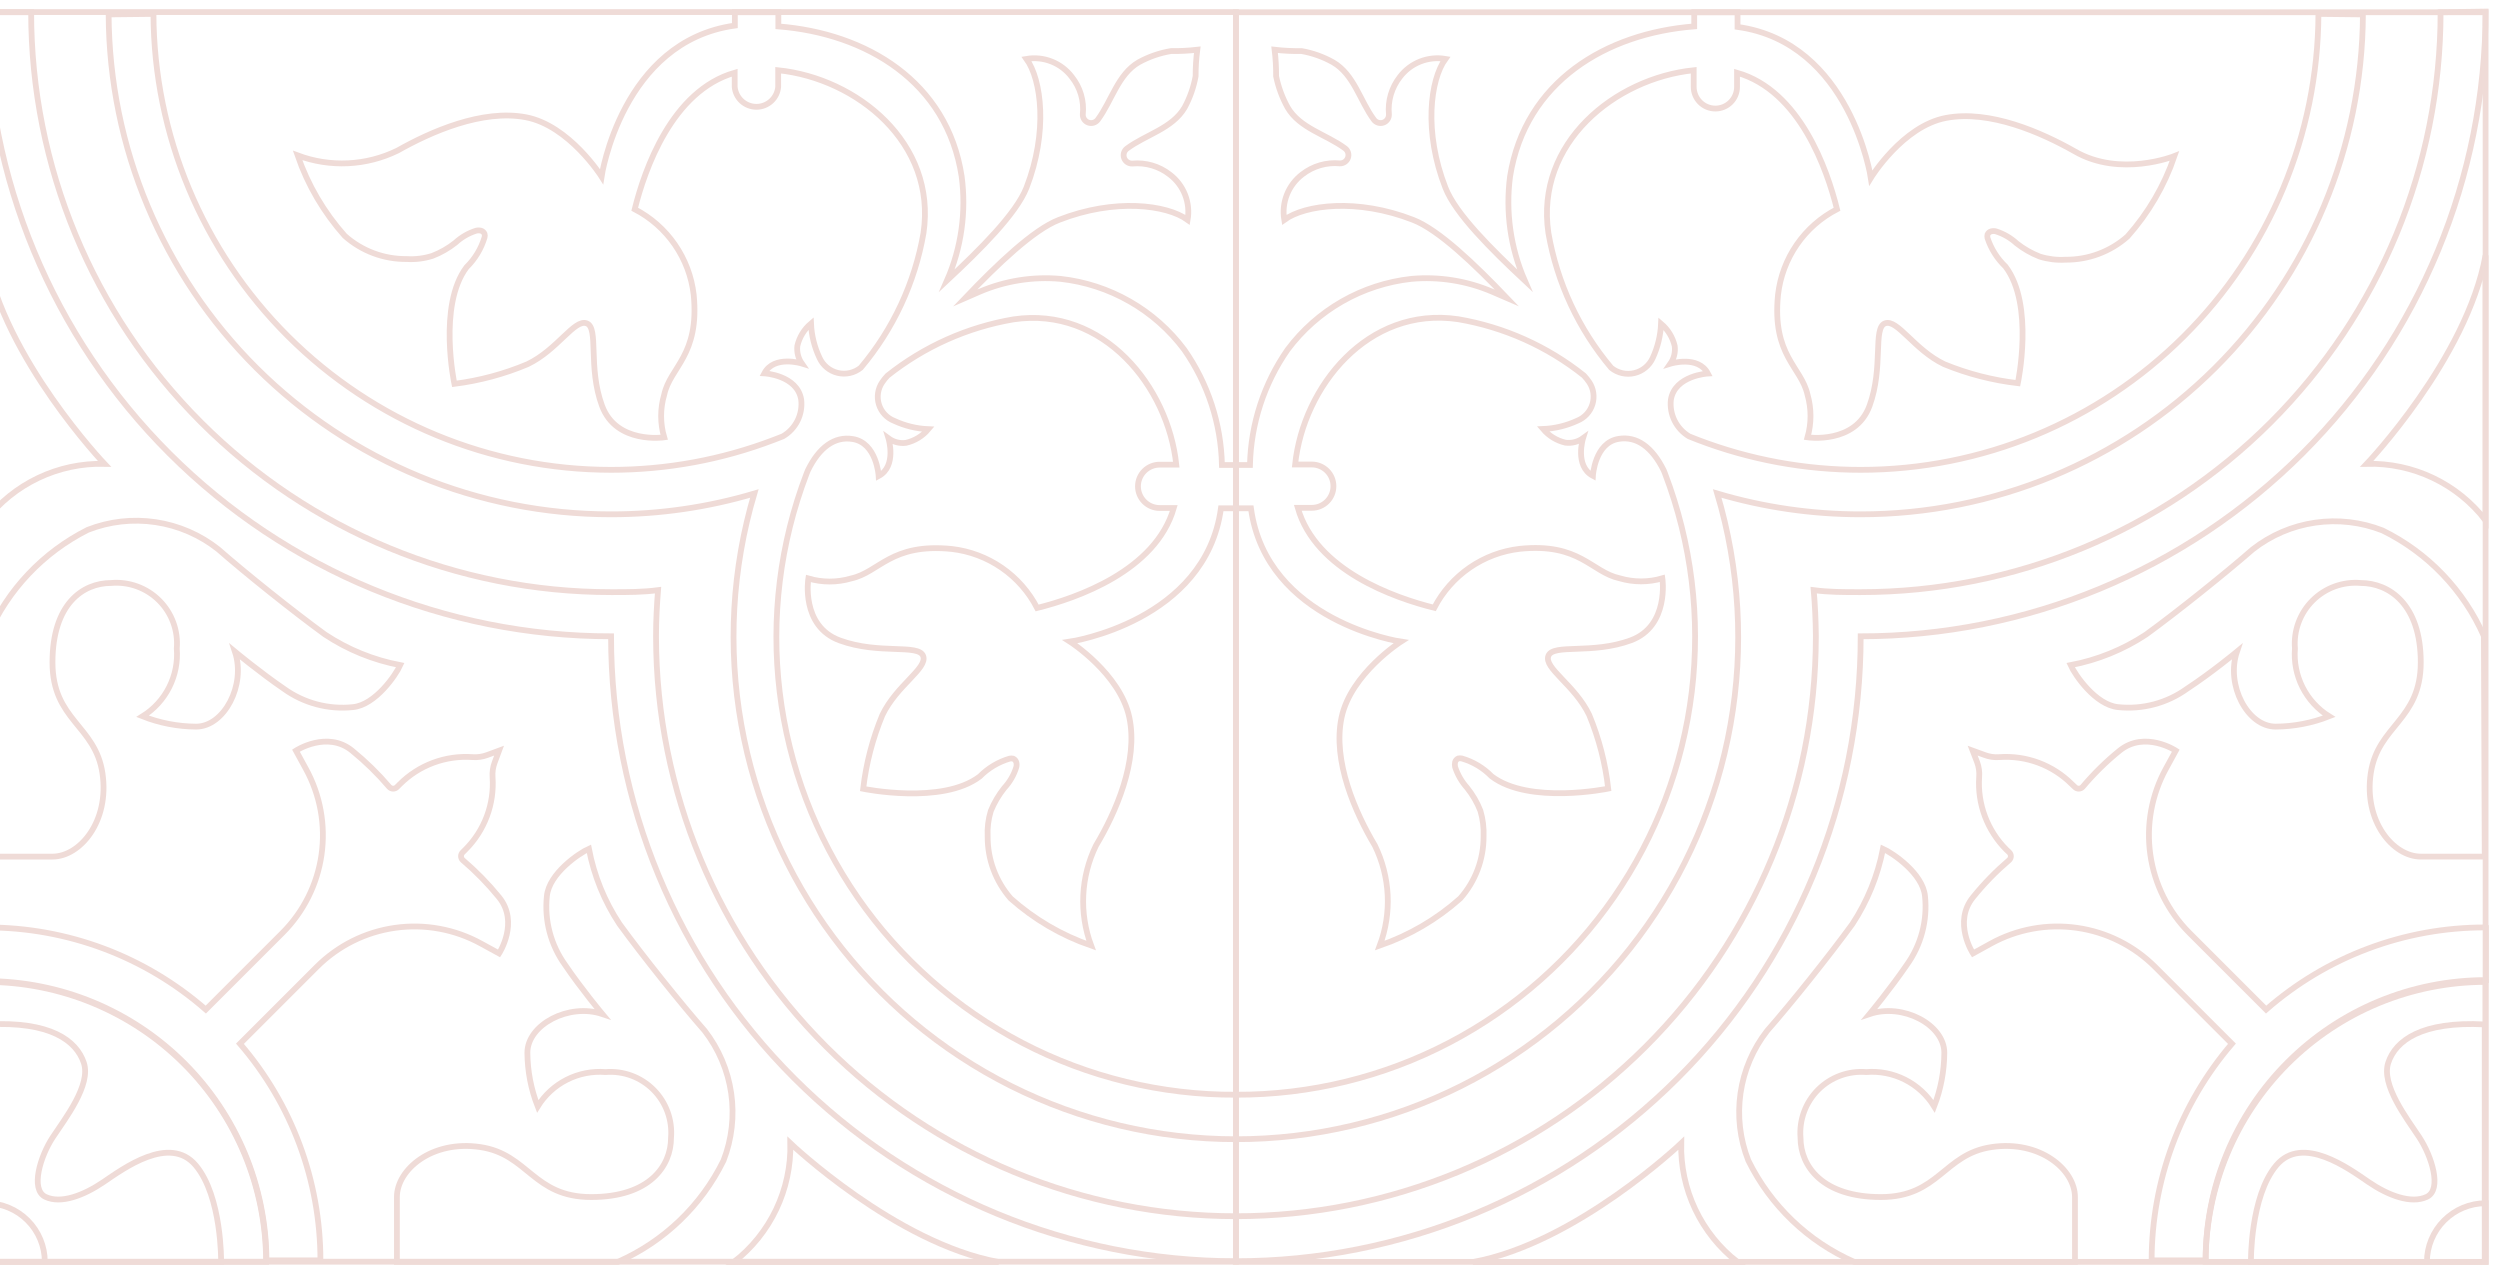 <svg width="216" height="110" viewBox="0 0 216 110" fill="none" xmlns="http://www.w3.org/2000/svg">
    <path d="M-1.182 109.011L106.786 109.011L106.786 1.043L-1.182 1.043L-1.182 109.011Z" stroke="#EFDBD7" stroke-width="0.5" stroke-miterlimit="10"/>
    <path d="M2.691 1.058C2.691 14.346 7.97 27.09 17.366 36.486C26.762 45.883 39.507 51.161 52.795 51.161H52.953C54.264 51.161 55.559 51.161 56.855 50.989C56.754 52.284 56.682 53.58 56.682 54.89V55.049C56.701 68.325 61.989 81.05 71.383 90.431C80.777 99.812 93.51 105.081 106.786 105.081V108.968C92.467 108.968 78.734 103.28 68.609 93.154C58.483 83.029 52.795 69.296 52.795 54.977C38.488 54.977 24.766 49.298 14.643 39.189C4.52 29.079 -1.177 15.364 -1.196 1.058H2.691Z" stroke="#EFDBD7" stroke-width="0.5" stroke-miterlimit="10"/>
    <path d="M-1.196 84.837C5.219 84.837 11.371 87.386 15.907 91.922C20.443 96.458 22.992 102.61 22.992 109.025H-1.196V84.837Z" stroke="#EFDBD7" stroke-width="0.5" stroke-miterlimit="10"/>
    <path d="M19.105 109.025C19.105 109.025 19.176 103.382 16.916 100.689C14.656 97.997 10.639 100.977 8.94 102.129C7.241 103.281 5.268 104.044 3.929 103.41C2.59 102.777 3.497 99.868 4.563 98.256C5.628 96.644 7.889 93.735 7.241 91.82C6.593 89.905 4.361 88.221 -1.081 88.509V109.025H19.105Z" stroke="#EFDBD7" stroke-width="0.5" stroke-miterlimit="10"/>
    <path d="M-1.196 103.958C0.148 103.958 1.437 104.491 2.387 105.442C3.338 106.392 3.872 107.681 3.872 109.025H-1.196V103.958Z" stroke="#EFDBD7" stroke-width="0.5" stroke-miterlimit="10"/>
    <path d="M68.286 98.774C68.286 98.774 77.371 107.413 86.283 109.04H63.405C64.963 107.829 66.216 106.269 67.064 104.487C67.912 102.704 68.33 100.748 68.286 98.774Z" stroke="#EFDBD7" stroke-width="0.5" stroke-miterlimit="10"/>
    <path d="M-1.153 80.13C5.81 80.122 12.538 82.644 17.78 87.228L24.403 80.605C26.231 78.776 27.416 76.403 27.78 73.843C28.143 71.283 27.666 68.674 26.418 66.409L25.569 64.854C25.569 64.854 28.261 63.097 30.421 64.854C31.584 65.801 32.659 66.851 33.632 67.993C33.675 68.039 33.727 68.076 33.785 68.102C33.843 68.127 33.906 68.141 33.97 68.141C34.033 68.141 34.096 68.127 34.155 68.102C34.213 68.076 34.265 68.039 34.308 67.993L34.539 67.762C35.357 66.942 36.343 66.308 37.429 65.903C38.514 65.498 39.675 65.332 40.83 65.415C41.266 65.446 41.703 65.382 42.112 65.228L43.12 64.854L42.745 65.862C42.59 66.27 42.526 66.707 42.558 67.143C42.638 68.294 42.47 69.449 42.065 70.529C41.66 71.61 41.028 72.591 40.211 73.406L39.981 73.636C39.934 73.68 39.897 73.732 39.872 73.79C39.846 73.848 39.833 73.911 39.833 73.975C39.833 74.038 39.846 74.101 39.872 74.159C39.897 74.218 39.934 74.27 39.981 74.313C41.122 75.286 42.173 76.361 43.12 77.524C44.876 79.683 43.12 82.376 43.12 82.376L41.565 81.526C39.3 80.279 36.691 79.802 34.13 80.165C31.57 80.528 29.197 81.714 27.369 83.542L20.731 90.179C25.218 95.383 27.685 102.026 27.685 108.896H23.021C22.998 102.489 20.436 96.351 15.897 91.828C11.358 87.305 5.211 84.766 -1.196 84.766V80.144L-1.153 80.13Z" stroke="#EFDBD7" stroke-width="0.5" stroke-miterlimit="10"/>
    <path d="M34.293 109.026V103.425C34.293 101.049 37.316 98.487 41.492 99.106C45.667 99.725 46.056 103.425 51.081 103.425C56.105 103.425 57.977 100.762 57.977 98.299C58.04 97.54 57.937 96.776 57.675 96.06C57.413 95.344 56.999 94.694 56.461 94.154C55.922 93.614 55.273 93.198 54.558 92.934C53.843 92.671 53.079 92.566 52.319 92.627C51.164 92.535 50.006 92.763 48.972 93.287C47.939 93.81 47.069 94.608 46.459 95.593C45.88 94.115 45.578 92.544 45.566 90.957C45.566 88.538 49.151 86.637 52.045 87.616C52.045 87.616 50.217 85.428 48.835 83.383C47.591 81.659 47.027 79.537 47.251 77.423C47.438 75.465 50.044 73.708 50.879 73.334C51.322 75.657 52.222 77.87 53.528 79.842C55.529 82.592 58.884 86.781 60.885 89.056C62.1 90.627 62.889 92.485 63.174 94.45C63.459 96.415 63.231 98.421 62.512 100.272C60.595 104.174 57.363 107.274 53.384 109.026H34.293Z" stroke="#EFDBD7" stroke-width="0.5" stroke-miterlimit="10"/>
    <path d="M9.026 40.075C9.026 40.075 0.387 30.991 -1.24 22.064V44.956C-0.031 43.395 1.528 42.14 3.311 41.292C5.094 40.444 7.052 40.028 9.026 40.075Z" stroke="#EFDBD7" stroke-width="0.5" stroke-miterlimit="10"/>
    <path d="M-1.053 74.011H4.534C6.909 74.011 9.472 70.973 8.853 66.812C8.234 62.651 4.534 62.248 4.534 57.223C4.534 52.198 7.14 50.37 9.602 50.37C10.362 50.304 11.127 50.405 11.844 50.666C12.561 50.927 13.213 51.342 13.753 51.881C14.293 52.419 14.709 53.07 14.972 53.786C15.235 54.502 15.338 55.268 15.274 56.028C15.367 57.181 15.141 58.338 14.62 59.372C14.1 60.406 13.305 61.276 12.323 61.888C13.795 62.469 15.362 62.772 16.944 62.78C19.363 62.78 21.264 59.195 20.299 56.301C20.299 56.301 22.487 58.116 24.532 59.512C26.256 60.755 28.378 61.319 30.492 61.096C32.436 60.909 34.207 58.303 34.581 57.468C32.257 57.027 30.045 56.126 28.074 54.819C25.324 52.817 21.134 49.463 18.859 47.461C17.292 46.219 15.426 45.409 13.447 45.114C11.469 44.818 9.448 45.047 7.586 45.777C3.727 47.715 0.67 50.945 -1.053 54.905V74.011Z" stroke="#EFDBD7" stroke-width="0.5" stroke-miterlimit="10"/>
    <path d="M13.258 1.202C13.3 11.661 17.483 21.678 24.893 29.061C32.303 36.443 42.335 40.59 52.794 40.594C57.602 40.596 62.369 39.718 66.861 38.002L67.638 37.7C68.185 37.383 68.626 36.912 68.908 36.346C69.189 35.781 69.299 35.145 69.222 34.518C68.876 32.416 66.04 32.257 66.04 32.257C66.875 30.659 69.279 31.408 69.279 31.408C68.968 30.964 68.829 30.421 68.891 29.882C69.067 29.128 69.481 28.452 70.071 27.952C70.115 28.98 70.365 29.989 70.806 30.918C70.951 31.241 71.169 31.527 71.443 31.753C71.716 31.978 72.037 32.138 72.382 32.22C72.727 32.303 73.086 32.304 73.432 32.226C73.778 32.147 74.101 31.991 74.376 31.768C77.178 28.437 79.046 24.423 79.79 20.134C80.942 12.345 74.031 6.773 67.235 6.068V7.508C67.194 7.978 66.978 8.415 66.63 8.734C66.282 9.052 65.828 9.229 65.356 9.229C64.884 9.229 64.43 9.052 64.082 8.734C63.734 8.415 63.518 7.978 63.477 7.508V6.284C58.049 7.839 55.688 14.663 54.839 18.076C56.228 18.796 57.419 19.846 58.307 21.133C59.196 22.421 59.755 23.907 59.935 25.462C60.454 30.731 57.905 31.696 57.387 34.1C57.033 35.303 57.033 36.583 57.387 37.786C57.387 37.786 53.255 38.405 52.017 35.065C50.779 31.725 51.758 28.341 50.692 27.938C49.627 27.535 48.172 30.227 45.581 31.465C43.561 32.316 41.435 32.888 39.26 33.164C39.26 33.164 37.821 26.383 40.311 23.086C41.039 22.372 41.574 21.485 41.866 20.509C41.895 20.41 41.895 20.305 41.866 20.206C41.839 20.141 41.798 20.083 41.746 20.036C41.694 19.988 41.632 19.953 41.564 19.933C41.422 19.897 41.274 19.897 41.132 19.933C40.468 20.144 39.859 20.498 39.347 20.97C38.746 21.447 38.076 21.831 37.36 22.107C36.644 22.334 35.892 22.427 35.143 22.381C33.171 22.402 31.261 21.689 29.787 20.379C27.982 18.354 26.596 15.99 25.712 13.425C27.105 13.947 28.589 14.179 30.075 14.107C31.56 14.036 33.015 13.661 34.351 13.008C37.23 11.381 41.665 9.423 45.423 10.128C49.18 10.834 51.974 15.254 51.974 15.254C51.974 15.254 53.716 3.563 63.492 2.209V1.058H67.249V2.281C74.823 2.872 81.834 7.033 83.087 15.239C83.497 18.298 83.058 21.411 81.82 24.238C84.699 21.546 87.795 18.479 88.688 16.218C90.559 11.395 89.983 6.889 88.688 5.089C89.42 4.965 90.172 5.044 90.863 5.319C91.554 5.593 92.156 6.051 92.604 6.644C93.335 7.556 93.677 8.72 93.554 9.883C93.548 10.037 93.591 10.188 93.677 10.316C93.763 10.443 93.887 10.54 94.032 10.591C94.177 10.643 94.334 10.646 94.481 10.602C94.629 10.558 94.758 10.467 94.85 10.344C96.059 8.717 96.577 6.428 98.391 5.377C99.257 4.901 100.196 4.575 101.17 4.412C101.93 4.422 102.69 4.384 103.445 4.297C103.347 5.056 103.299 5.821 103.301 6.586C103.13 7.533 102.81 8.447 102.351 9.293C101.285 11.107 98.996 11.626 97.369 12.835C97.246 12.927 97.156 13.056 97.111 13.203C97.067 13.35 97.071 13.508 97.122 13.653C97.174 13.797 97.27 13.922 97.397 14.008C97.525 14.094 97.676 14.137 97.83 14.131C98.992 14.022 100.151 14.362 101.069 15.081C101.661 15.53 102.117 16.132 102.389 16.823C102.661 17.514 102.737 18.266 102.61 18.997C100.81 17.687 96.318 17.111 91.495 18.997C89.292 19.846 86.168 22.841 83.389 25.75L84.642 25.203C86.842 24.262 89.241 23.881 91.625 24.094C93.732 24.326 95.769 24.989 97.609 26.042C99.45 27.094 101.054 28.514 102.322 30.213C104.367 33.139 105.499 36.606 105.576 40.176H106.785V43.919H105.49C104.151 53.71 92.445 55.438 92.445 55.438C92.445 55.438 96.765 58.202 97.571 61.974C98.377 65.746 96.39 70.224 94.691 73.06C94.041 74.397 93.668 75.852 93.597 77.337C93.525 78.822 93.755 80.306 94.274 81.699C91.709 80.814 89.345 79.43 87.32 77.624C86.03 76.144 85.324 74.246 85.333 72.283C85.294 71.533 85.387 70.783 85.606 70.066C85.897 69.35 86.29 68.681 86.773 68.079C87.25 67.565 87.604 66.95 87.809 66.279C87.845 66.142 87.845 65.998 87.809 65.861C87.789 65.792 87.754 65.728 87.707 65.673C87.66 65.619 87.601 65.575 87.536 65.545C87.436 65.523 87.333 65.523 87.233 65.545C86.258 65.833 85.372 66.363 84.656 67.085C81.417 69.562 74.578 68.151 74.578 68.151C74.833 65.963 75.39 63.821 76.234 61.787C77.472 59.195 80.164 57.741 79.761 56.676C79.358 55.61 75.96 56.575 72.562 55.337C69.164 54.099 69.841 49.981 69.841 49.981C71.044 50.334 72.323 50.334 73.527 49.981C75.989 49.448 76.953 46.9 82.237 47.432C83.79 47.612 85.274 48.172 86.559 49.06C87.845 49.949 88.892 51.14 89.609 52.529C93.021 51.68 99.846 49.319 101.415 43.891H100.191C99.695 43.891 99.219 43.693 98.868 43.342C98.517 42.991 98.32 42.515 98.32 42.019C98.32 41.523 98.517 41.046 98.868 40.695C99.219 40.344 99.695 40.147 100.191 40.147H101.631C100.925 33.423 95.354 26.441 87.564 27.593C83.584 28.271 79.84 29.945 76.68 32.459C76.51 32.637 76.356 32.83 76.219 33.035C76.032 33.312 75.91 33.628 75.861 33.959C75.813 34.29 75.839 34.627 75.939 34.947C76.038 35.266 76.208 35.559 76.436 35.804C76.664 36.048 76.944 36.239 77.256 36.361C78.183 36.792 79.186 37.036 80.207 37.081C79.711 37.675 79.033 38.09 78.278 38.261C77.743 38.333 77.2 38.194 76.766 37.872C76.766 37.872 77.501 40.277 75.917 41.126C75.917 41.126 75.758 38.247 73.656 37.93C72.116 37.685 70.777 38.636 69.798 40.651C69.753 40.745 69.715 40.841 69.683 40.939C67.39 46.939 66.594 53.408 67.364 59.785C68.133 66.162 70.445 72.256 74.098 77.538C77.752 82.821 82.638 87.134 88.334 90.105C94.029 93.075 100.362 94.612 106.785 94.585V98.429C100.027 98.427 93.362 96.847 87.322 93.815C81.282 90.783 76.033 86.384 71.992 80.966C67.952 75.549 65.232 69.263 64.049 62.609C62.865 55.955 63.251 49.116 65.176 42.638C61.152 43.833 56.977 44.439 52.78 44.438C41.306 44.438 30.299 39.894 22.166 31.799C14.034 23.705 9.439 12.719 9.385 1.245L13.258 1.202Z" stroke="#EFDBD7" stroke-width="0.5" stroke-miterlimit="10"/>
    <path d="M214.754 1.058H106.786V109.026H214.754V1.058Z" stroke="#EFDBD7" stroke-width="0.5" stroke-miterlimit="10"/>
    <path d="M210.867 1.058C210.867 14.346 205.588 27.09 196.192 36.486C186.795 45.883 174.051 51.161 160.763 51.161H160.619C159.294 51.161 157.999 51.161 156.703 50.989C156.818 52.284 156.876 53.58 156.89 54.89V55.049C156.871 68.325 151.584 81.05 142.189 90.431C132.795 99.812 120.062 105.081 106.786 105.081V108.968C113.876 108.968 120.896 107.571 127.445 104.858C133.995 102.144 139.946 98.167 144.959 93.153C149.971 88.14 153.947 82.188 156.658 75.637C159.37 69.087 160.765 62.066 160.763 54.977C175.08 54.977 188.81 49.29 198.935 39.168C209.06 29.046 214.75 15.317 214.754 1L210.867 1.058Z" stroke="#EFDBD7" stroke-width="0.5" stroke-miterlimit="10"/>
    <path d="M214.753 84.837C208.338 84.837 202.186 87.386 197.649 91.922C193.113 96.458 190.565 102.61 190.565 109.025H214.753V84.837Z" stroke="#EFDBD7" stroke-width="0.5" stroke-miterlimit="10"/>
    <path d="M194.481 109.025C194.481 109.025 194.409 103.382 196.67 100.689C198.93 97.997 202.961 100.977 204.646 102.129C206.33 103.281 208.317 104.044 209.671 103.41C211.024 102.777 210.088 99.868 209.023 98.256C207.957 96.644 205.711 93.735 206.345 91.82C206.978 89.905 209.224 88.221 214.681 88.509V109.025H194.481Z" stroke="#EFDBD7" stroke-width="0.5" stroke-miterlimit="10"/>
    <path d="M214.754 103.958C213.411 103.961 212.124 104.496 211.174 105.446C210.225 106.396 209.689 107.683 209.686 109.025H214.754V103.958Z" stroke="#EFDBD7" stroke-width="0.5" stroke-miterlimit="10"/>
    <path d="M145.256 98.774C145.256 98.774 136.171 107.413 127.259 109.04H150.122C148.566 107.827 147.316 106.267 146.471 104.485C145.626 102.702 145.21 100.747 145.256 98.774Z" stroke="#EFDBD7" stroke-width="0.5" stroke-miterlimit="10"/>
    <path d="M214.71 80.13C207.752 80.123 201.028 82.645 195.792 87.228L189.169 80.605C187.34 78.777 186.154 76.405 185.788 73.845C185.422 71.286 185.896 68.676 187.139 66.409L187.988 64.854C187.988 64.854 185.31 63.097 183.136 64.854C181.973 65.796 180.903 66.847 179.94 67.993C179.897 68.039 179.844 68.076 179.786 68.102C179.728 68.127 179.665 68.141 179.602 68.141C179.538 68.141 179.475 68.127 179.417 68.102C179.359 68.076 179.306 68.039 179.263 67.993L179.018 67.762C178.202 66.943 177.219 66.309 176.136 65.904C175.052 65.499 173.895 65.333 172.741 65.415C172.305 65.449 171.868 65.385 171.46 65.228L170.437 64.854L170.826 65.862C170.977 66.271 171.036 66.709 170.999 67.143C170.922 68.294 171.092 69.448 171.496 70.528C171.901 71.608 172.532 72.589 173.346 73.406L173.59 73.636C173.637 73.68 173.674 73.732 173.7 73.79C173.725 73.848 173.739 73.911 173.739 73.975C173.739 74.038 173.725 74.101 173.7 74.159C173.674 74.218 173.637 74.27 173.59 74.313C172.451 75.284 171.405 76.358 170.466 77.524C168.71 79.683 170.466 82.376 170.466 82.376L172.007 81.526C174.272 80.279 176.881 79.802 179.441 80.165C182.001 80.528 184.374 81.714 186.203 83.542L192.84 90.179C188.369 95.391 185.908 102.029 185.9 108.896H190.565C190.565 102.474 193.117 96.314 197.658 91.772C202.2 87.231 208.359 84.68 214.782 84.68V80.144L214.71 80.13Z" stroke="#EFDBD7" stroke-width="0.5" stroke-miterlimit="10"/>
    <path d="M179.277 109.026V103.425C179.277 101.049 176.239 98.487 172.078 99.106C167.917 99.725 167.528 103.425 162.503 103.425C157.479 103.425 155.564 100.776 155.564 98.299C155.503 97.539 155.608 96.775 155.872 96.059C156.135 95.343 156.551 94.693 157.09 94.153C157.63 93.614 158.28 93.198 158.996 92.935C159.712 92.671 160.476 92.566 161.236 92.627C162.394 92.532 163.555 92.76 164.591 93.283C165.628 93.806 166.5 94.606 167.111 95.593C167.683 94.114 167.98 92.543 167.989 90.957C167.989 88.538 164.404 86.637 161.524 87.616C161.524 87.616 163.339 85.428 164.735 83.383C165.978 81.659 166.542 79.537 166.319 77.423C166.132 75.465 163.526 73.708 162.691 73.334C162.24 75.655 161.34 77.866 160.042 79.842C158.04 82.592 154.686 86.781 152.684 89.056C151.46 90.622 150.666 92.481 150.381 94.448C150.096 96.415 150.329 98.423 151.057 100.272C152.98 104.175 156.217 107.275 160.2 109.026H179.277Z" stroke="#EFDBD7" stroke-width="0.5" stroke-miterlimit="10"/>
    <path d="M204.487 40.075C204.487 40.075 213.126 30.991 214.753 22.064V44.956C213.546 43.393 211.988 42.136 210.204 41.288C208.42 40.439 206.462 40.024 204.487 40.075Z" stroke="#EFDBD7" stroke-width="0.5" stroke-miterlimit="10"/>
    <path d="M214.681 74.01H209.153C206.777 74.01 204.214 70.972 204.833 66.812C205.453 62.651 209.153 62.248 209.153 57.223C209.153 52.198 206.417 50.37 203.955 50.37C203.196 50.306 202.431 50.409 201.715 50.671C201 50.933 200.349 51.348 199.81 51.886C199.27 52.424 198.854 53.074 198.59 53.789C198.326 54.504 198.221 55.268 198.283 56.028C198.19 57.181 198.416 58.338 198.936 59.372C199.457 60.405 200.252 61.276 201.234 61.888C199.762 62.469 198.195 62.772 196.612 62.78C194.194 62.78 192.293 59.195 193.272 56.301C193.272 56.301 191.084 58.115 188.953 59.512C187.232 60.752 185.116 61.316 183.007 61.096C181.049 60.908 179.278 58.303 178.903 57.468C181.232 57.026 183.449 56.125 185.425 54.818C188.175 52.817 192.351 49.462 194.64 47.461C196.206 46.237 198.065 45.443 200.032 45.158C201.999 44.873 204.006 45.106 205.856 45.834C209.758 47.751 212.858 50.984 214.61 54.962L214.681 74.01Z" stroke="#EFDBD7" stroke-width="0.5" stroke-miterlimit="10"/>
    <path d="M200.313 1.202C200.271 11.664 196.086 21.683 188.673 29.066C181.261 36.449 171.225 40.594 160.763 40.594C155.955 40.596 151.188 39.718 146.696 38.002L145.933 37.7C145.396 37.378 144.962 36.908 144.683 36.346C144.405 35.785 144.294 35.155 144.364 34.532C144.71 32.43 147.56 32.272 147.56 32.272C146.725 30.674 144.321 31.422 144.321 31.422C144.632 30.978 144.765 30.434 144.695 29.896C144.519 29.143 144.105 28.466 143.515 27.967C143.471 28.993 143.226 30.001 142.795 30.933C142.647 31.256 142.428 31.542 142.153 31.767C141.879 31.993 141.556 32.153 141.21 32.235C140.864 32.317 140.504 32.319 140.157 32.24C139.811 32.162 139.487 32.005 139.21 31.782C136.401 28.449 134.527 24.429 133.782 20.134C132.63 12.345 139.541 6.773 146.336 6.068V7.508C146.336 8.004 146.534 8.48 146.885 8.831C147.236 9.182 147.712 9.379 148.208 9.379C148.705 9.379 149.181 9.182 149.532 8.831C149.883 8.48 150.08 8.004 150.08 7.508V6.284C155.522 7.839 157.869 14.663 158.718 18.076C157.328 18.794 156.135 19.843 155.246 21.131C154.358 22.419 153.8 23.907 153.622 25.462C153.089 30.731 155.637 31.696 156.17 34.1C156.514 35.305 156.514 36.581 156.17 37.786C156.17 37.786 160.302 38.405 161.526 35.065C162.75 31.725 161.8 28.341 162.865 27.938C163.93 27.535 165.385 30.227 167.976 31.465C170.013 32.3 172.154 32.852 174.34 33.107C174.34 33.107 175.78 26.326 173.274 23.028C172.563 22.347 172.029 21.502 171.72 20.566C171.698 20.467 171.698 20.364 171.72 20.264C171.748 20.197 171.791 20.138 171.846 20.09C171.901 20.043 171.966 20.009 172.036 19.991C172.173 19.954 172.317 19.954 172.454 19.991C173.118 20.201 173.727 20.555 174.239 21.027C174.842 21.502 175.511 21.885 176.226 22.165C176.947 22.392 177.703 22.484 178.458 22.438C180.429 22.457 182.338 21.744 183.814 20.437C185.617 18.413 186.997 16.048 187.874 13.483C187.874 13.483 183.18 15.369 179.235 13.065C176.356 11.438 171.921 9.48 168.149 10.186C164.377 10.891 161.641 15.369 161.641 15.369C161.641 15.369 159.885 3.678 150.123 2.325V1.058H146.38V2.281C138.792 2.872 131.78 7.033 130.47 15.239C130.068 18.298 130.506 21.409 131.737 24.238C128.858 21.546 125.762 18.479 124.884 16.218C122.998 11.395 123.574 6.889 124.884 5.089C124.149 4.964 123.394 5.043 122.701 5.317C122.008 5.591 121.404 6.05 120.953 6.644C120.234 7.563 119.894 8.722 120.003 9.883C120.009 10.037 119.967 10.188 119.88 10.316C119.794 10.443 119.67 10.54 119.525 10.591C119.38 10.643 119.223 10.646 119.076 10.602C118.928 10.558 118.799 10.467 118.707 10.344C117.498 8.717 116.994 6.428 115.166 5.377C114.324 4.907 113.409 4.58 112.459 4.412C111.68 4.425 110.9 4.387 110.126 4.297C110.219 5.057 110.262 5.821 110.256 6.586C110.449 7.529 110.784 8.437 111.249 9.279C112.3 11.093 114.59 11.611 116.217 12.82C116.339 12.912 116.428 13.04 116.473 13.185C116.518 13.331 116.515 13.487 116.466 13.631C116.416 13.775 116.322 13.9 116.197 13.987C116.072 14.074 115.923 14.119 115.77 14.116C114.604 14.005 113.44 14.345 112.516 15.066C111.923 15.517 111.464 16.121 111.189 16.814C110.915 17.507 110.836 18.262 110.961 18.997C112.761 17.687 117.268 17.111 122.091 18.997C124.294 19.846 127.418 22.841 130.197 25.75L128.93 25.203C126.729 24.262 124.33 23.881 121.947 24.094C119.84 24.326 117.802 24.989 115.962 26.042C114.122 27.094 112.518 28.514 111.249 30.213C109.21 33.143 108.079 36.608 107.996 40.176H106.801V43.919H108.082C109.421 53.71 121.04 55.438 121.04 55.438C121.04 55.438 116.721 58.202 115.914 61.974C115.108 65.746 117.109 70.224 118.794 73.06C119.447 74.396 119.822 75.851 119.894 77.337C119.965 78.822 119.733 80.306 119.211 81.699C121.776 80.814 124.14 79.43 126.165 77.624C127.473 76.148 128.191 74.241 128.181 72.268C128.213 71.519 128.12 70.77 127.907 70.051C127.626 69.334 127.238 68.665 126.756 68.064C126.289 67.543 125.935 66.93 125.719 66.265C125.69 66.127 125.69 65.985 125.719 65.847C125.739 65.778 125.774 65.714 125.821 65.659C125.869 65.604 125.927 65.56 125.993 65.53C126.092 65.509 126.195 65.509 126.295 65.53C127.273 65.811 128.161 66.342 128.872 67.071C132.126 69.547 138.95 68.136 138.95 68.136C138.704 65.949 138.151 63.806 137.309 61.773C136.071 59.181 133.364 57.727 133.782 56.661C134.199 55.596 137.568 56.56 140.909 55.322C144.249 54.084 143.63 49.966 143.63 49.966C142.427 50.32 141.147 50.32 139.944 49.966C137.482 49.434 136.517 46.885 131.305 47.418C129.751 47.598 128.265 48.157 126.977 49.046C125.689 49.935 124.639 51.126 123.919 52.515C120.507 51.665 113.683 49.304 112.128 43.876H113.337C113.833 43.876 114.31 43.679 114.661 43.328C115.012 42.977 115.209 42.501 115.209 42.005C115.209 41.508 115.012 41.032 114.661 40.681C114.31 40.33 113.833 40.133 113.337 40.133H111.897C112.603 33.409 118.175 26.426 125.978 27.578C129.955 28.254 133.695 29.928 136.848 32.444C137.018 32.623 137.172 32.816 137.309 33.02C137.494 33.297 137.615 33.612 137.663 33.942C137.711 34.271 137.685 34.608 137.587 34.926C137.489 35.244 137.322 35.537 137.097 35.782C136.872 36.028 136.595 36.221 136.287 36.346C135.355 36.778 134.347 37.023 133.321 37.066C133.821 37.657 134.497 38.071 135.25 38.247C135.79 38.317 136.336 38.178 136.776 37.858C136.776 37.858 136.028 40.262 137.626 41.112C137.626 41.112 137.784 38.232 139.872 37.916C141.412 37.671 142.751 38.621 143.745 40.637C143.777 40.735 143.816 40.831 143.86 40.925C146.147 46.924 146.94 53.389 146.171 59.763C145.401 66.137 143.092 72.228 139.443 77.51C135.793 82.792 130.913 87.107 125.224 90.081C119.534 93.056 113.206 94.602 106.786 94.585V98.429C113.545 98.431 120.211 96.854 126.252 93.823C132.294 90.792 137.543 86.391 141.582 80.972C145.621 75.552 148.338 69.264 149.516 62.609C150.694 55.953 150.3 49.114 148.367 42.638C152.39 43.833 156.566 44.439 160.763 44.438C172.237 44.438 183.244 39.894 191.376 31.799C199.509 23.705 204.104 12.719 204.157 1.245L200.313 1.202Z" stroke="#EFDBD7" stroke-width="0.5" stroke-miterlimit="10"/>
    </svg>
    